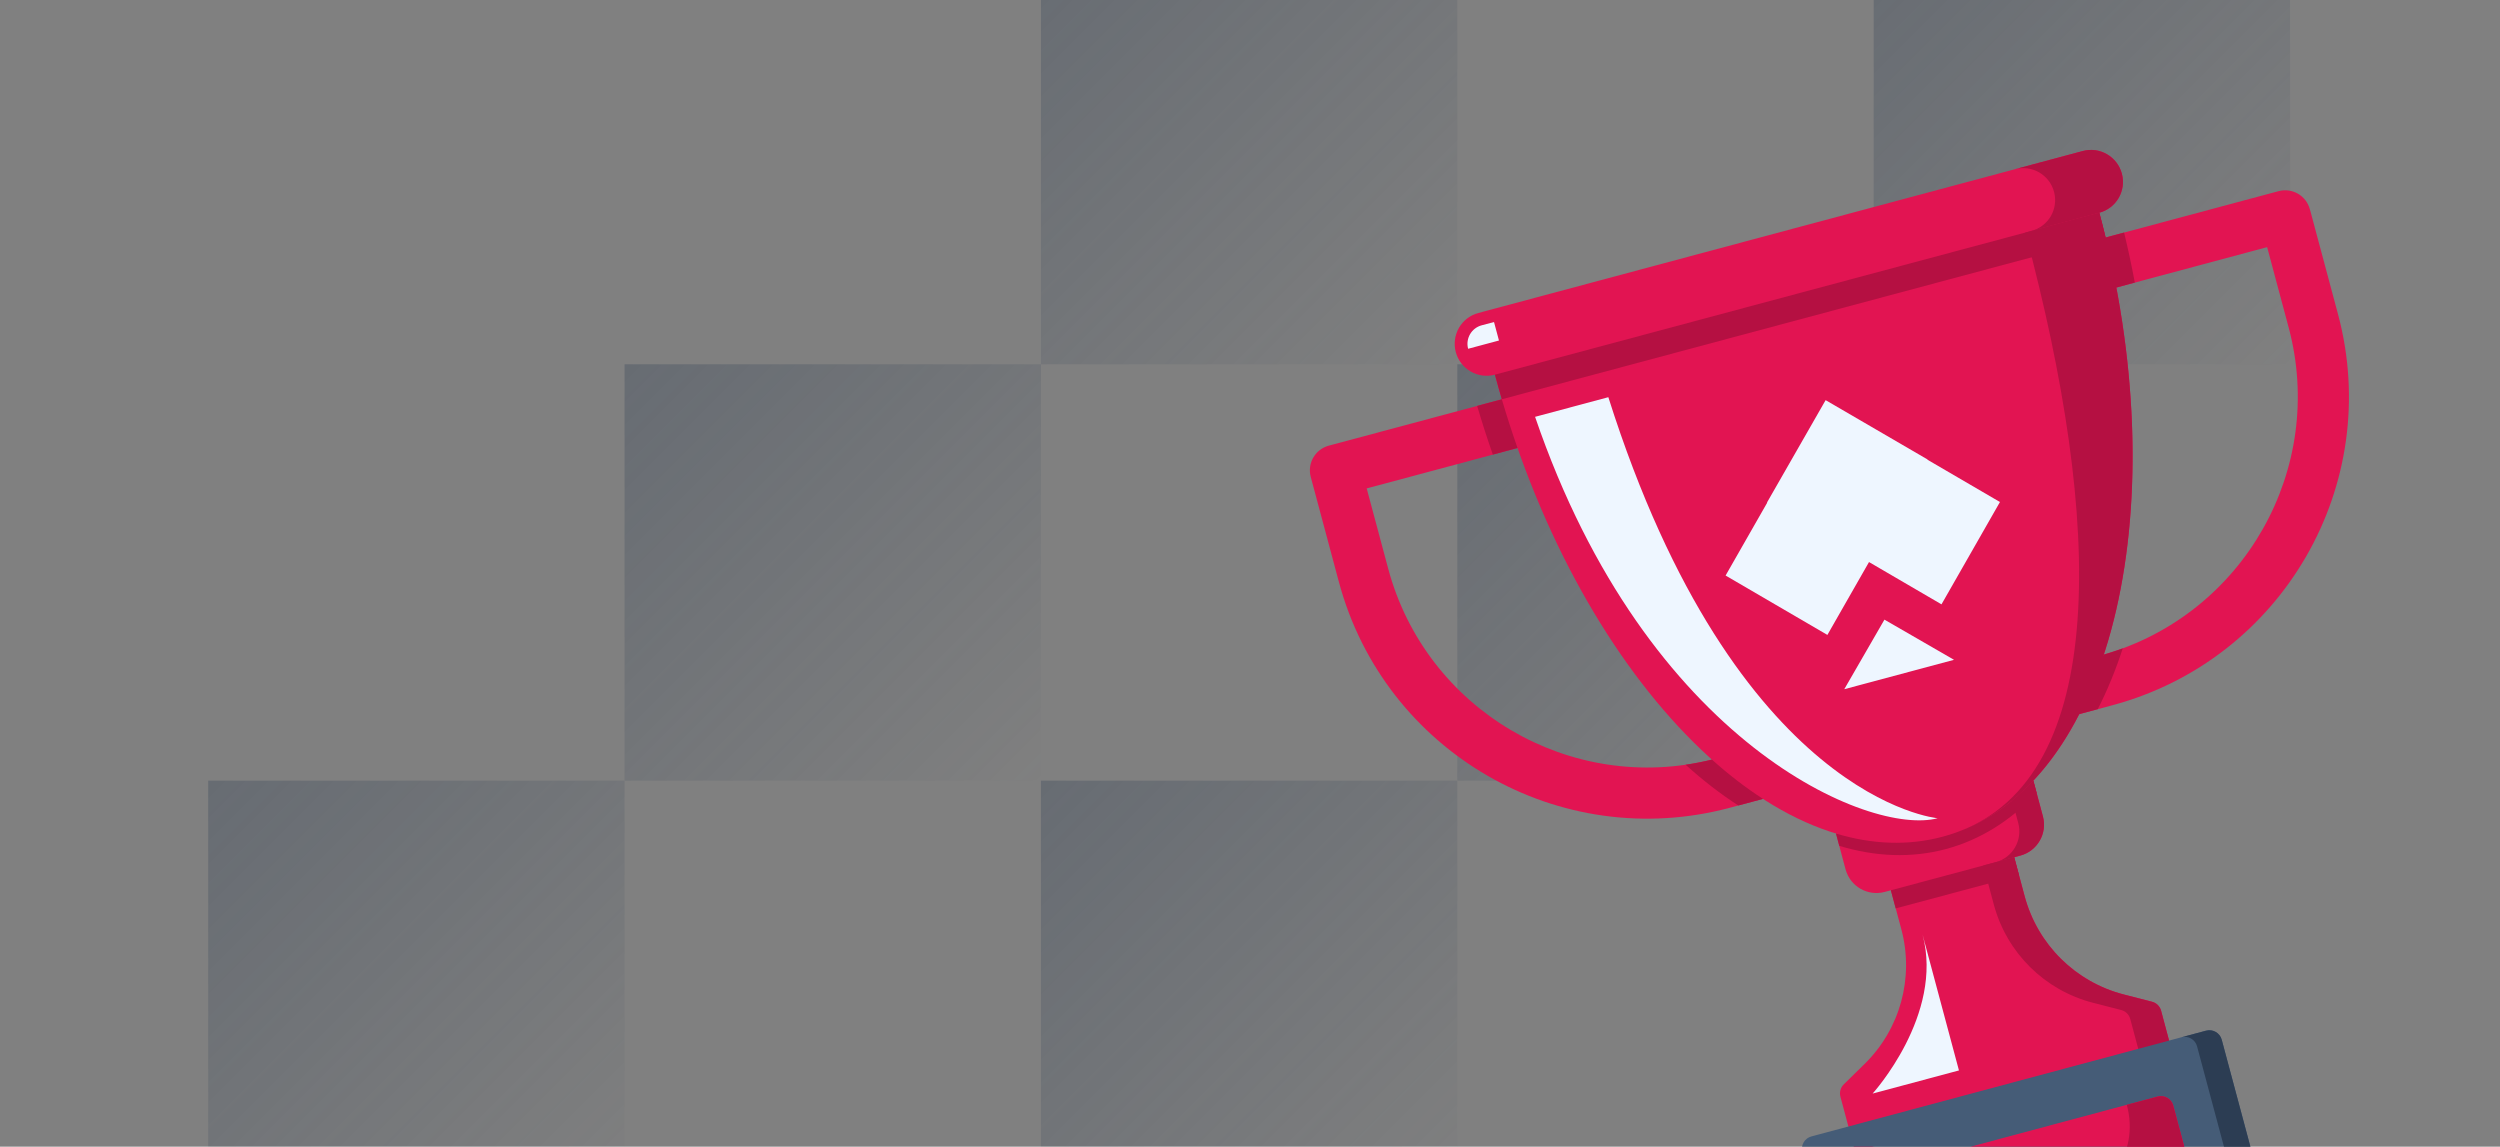 <svg width="484" height="222" viewBox="0 0 484 222" fill="none" xmlns="http://www.w3.org/2000/svg">
<rect x="0" y="0" width="484" height="222" fill="#808080" stroke="none"/>
<g opacity="0.3">
<path d="M40.305 151.136H120.915V231.746H40.305V151.136Z" fill="url(#paint0_linear_196_6843)"/>
<path d="M120.915 70.525V151.135H201.526V70.525H120.915Z" fill="url(#paint1_linear_196_6843)"/>
<path d="M201.526 -10.085H282.136V70.525H201.526V-10.085Z" fill="url(#paint2_linear_196_6843)"/>
<path d="M282.136 -90.695H362.746V-10.085H282.136V-90.695Z" fill="url(#paint3_linear_196_6843)"/>
</g>
<g opacity="0.3">
<path d="M120.915 231.746H201.525V312.356H120.915V231.746Z" fill="url(#paint4_linear_196_6843)"/>
<path d="M201.525 151.135V231.746H282.136V151.135H201.525Z" fill="url(#paint5_linear_196_6843)"/>
<path d="M282.136 70.525H362.746V151.135H282.136V70.525Z" fill="url(#paint6_linear_196_6843)"/>
<path d="M362.746 -10.085H443.356V70.525H362.746V-10.085Z" fill="url(#paint7_linear_196_6843)"/>
</g>
<path d="M447.194 40.504L452.636 60.814C461.474 93.797 441.906 127.709 408.939 136.542L400.579 138.782L407.291 126.726C434.396 118.941 450.407 90.728 443.078 63.375L438.917 47.846L403.095 57.444L401.728 47.567L441.129 37.009C443.769 36.302 446.479 37.87 447.185 40.506L447.194 40.504Z" fill="#E21452"/>
<path d="M418.391 195.686L421.218 206.236L359.132 222.872L356.305 212.322C356.074 211.46 356.327 210.536 356.968 209.918L360.962 206.004C367.878 199.233 370.608 189.272 368.101 179.916L365.114 168.769L388.994 162.37L391.981 173.517C394.488 182.873 401.833 190.135 411.207 192.54L416.623 193.933C417.488 194.148 418.17 194.826 418.399 195.683L418.391 195.686Z" fill="#E21452"/>
<path d="M418.391 195.686L421.218 206.236L415.247 207.836L412.42 197.286C412.189 196.424 411.508 195.75 410.644 195.535L405.228 194.143C395.854 191.737 388.508 184.475 386.002 175.119L383.015 163.972L388.986 162.372L391.973 173.52C394.48 182.876 401.825 190.137 411.199 192.543L416.615 193.935C417.479 194.15 418.161 194.828 418.391 195.686Z" fill="#B51042"/>
<path d="M393.654 151.134L395.511 158.064C396.394 161.361 394.438 164.756 391.141 165.639L364.873 172.678C361.576 173.561 358.185 171.603 357.301 168.303L355.444 161.373L393.65 151.135L393.654 151.134Z" fill="#E21452"/>
<path d="M389.947 165.959L366.067 172.358L367.008 175.869L390.888 169.47L389.947 165.959Z" fill="#B51042"/>
<path d="M430.126 201.285L441.33 243.099L360.137 264.854L348.933 223.04C348.58 221.724 349.369 220.363 350.681 220.012L427.098 199.536C428.41 199.185 429.775 199.973 430.126 201.285Z" fill="#455C77"/>
<path d="M430.126 201.285L441.331 243.099L436.554 244.379L425.35 202.565C424.997 201.248 423.633 200.465 422.321 200.816L427.098 199.536C428.41 199.185 429.775 199.973 430.126 201.285Z" fill="#2C3D53"/>
<path d="M365.185 226.37L417.721 212.293C419.042 211.939 420.397 212.725 420.75 214.041L425.232 230.768C425.585 232.085 424.804 233.443 423.483 233.797L370.947 247.874C369.626 248.228 368.271 247.442 367.918 246.125L363.436 229.398C363.084 228.082 363.864 226.724 365.185 226.37Z" fill="#E21452"/>
<path d="M393.654 151.134L395.511 158.064C396.394 161.361 394.438 164.756 391.141 165.639L386.364 166.919C389.661 166.036 391.619 162.645 390.734 159.344L388.877 152.414L393.654 151.134Z" fill="#B51042"/>
<path d="M346.853 153.178L334.911 156.378C301.944 165.211 268.042 145.627 259.204 112.644L253.762 92.334C253.054 89.693 254.618 86.985 257.259 86.277L296.659 75.72L299.22 85.278L264.592 94.556L268.753 110.085C276.084 137.442 304.055 153.865 331.421 147.055L346.844 153.18L346.853 153.178Z" fill="#E21452"/>
<path d="M405.147 36.407L406.427 41.183C421.983 99.241 408.399 153.331 376.088 161.988C343.777 170.646 304.968 130.595 289.411 72.538L288.131 67.761L405.142 36.408L405.147 36.407Z" fill="#E21452"/>
<path d="M364.827 119.962L378.296 127.738L357.05 133.431L364.827 119.962Z" fill="#EEF6FF"/>
<path d="M387.19 97.191L375.873 117.002L361.84 108.814L353.781 122.921L334.074 111.423L342.133 97.315L342.09 97.29L353.441 77.469L373.182 88.959L373.157 89.002L387.19 97.191Z" fill="#EEF6FF"/>
<path d="M293.79 86.728L289.014 88.008C287.932 84.931 286.921 81.781 285.973 78.579L290.75 77.299C291.698 80.501 292.709 83.651 293.79 86.728Z" fill="#B51042"/>
<path d="M341.315 154.662L336.538 155.942C333.089 153.716 329.667 151.072 326.333 148.049C328.036 147.809 329.726 147.474 331.43 147.053C334.666 149.963 337.971 152.511 341.315 154.662Z" fill="#B51042"/>
<path d="M393.654 151.134L394.294 153.523C389.298 158.845 383.414 162.585 376.728 164.377C370.042 166.168 363.076 165.872 356.088 163.76L355.448 161.372C362.436 163.483 369.402 163.78 376.088 161.988C382.774 160.197 388.658 156.457 393.654 151.134Z" fill="#B51042"/>
<path d="M405.147 36.407L406.427 41.184C421.498 97.429 409.218 149.947 379.064 161.051C408.339 150.147 407.165 101.242 392.1 45.022L390.821 40.245L405.147 36.407Z" fill="#B51042"/>
<path d="M410.793 33.614C411.235 35.262 410.966 36.934 410.182 38.312C409.385 39.679 408.072 40.747 406.423 41.189L289.412 72.542C286.116 73.425 282.725 71.468 281.84 68.167C281.399 66.518 281.667 64.846 282.452 63.469C283.248 62.102 284.562 61.033 286.21 60.592L403.221 29.238C406.518 28.355 409.909 30.313 410.793 33.614Z" fill="#E21452"/>
<path d="M406.427 41.184C406.856 42.786 407.257 44.382 407.648 45.976L290.754 77.298C290.291 75.718 289.844 74.135 289.416 72.537L406.427 41.184Z" fill="#B51042"/>
<path d="M410.793 33.614C411.235 35.262 410.967 36.934 410.182 38.311C409.385 39.679 408.072 40.747 406.424 41.189L393.291 44.708C394.94 44.266 396.253 43.197 397.05 41.83C397.835 40.453 398.103 38.781 397.661 37.132C396.778 33.836 393.386 31.874 390.089 32.757L403.221 29.238C406.518 28.355 409.909 30.313 410.793 33.614Z" fill="#B51042"/>
<path d="M420.75 214.041L425.231 230.764C425.583 232.08 424.794 233.441 423.482 233.793L376.08 246.494C385.675 243.72 416.91 233.147 411.749 213.888L417.72 212.289C419.032 211.937 420.397 212.725 420.749 214.037L420.75 214.041Z" fill="#B51042"/>
<path d="M375.128 158.406C362.16 161.881 318.866 144.146 297.191 80.697L311.374 76.897C336.129 155.002 375.124 158.407 375.124 158.407L375.128 158.406Z" fill="#EEF6FF"/>
<path d="M362.538 211.715C362.538 211.715 376.372 196.485 372.211 180.956L379.253 207.237L362.538 211.715Z" fill="#EEF6FF"/>
<path d="M289.239 62.34L290.199 65.923L284.228 67.523C283.699 65.55 284.87 63.51 286.851 62.98L289.239 62.34Z" fill="#EEF6FF"/>
<path d="M411.226 45.017C412.006 48.265 412.706 51.498 413.3 54.706L403.103 57.438L401.736 47.56L411.226 45.017Z" fill="#B51042"/>
<path d="M410.967 125.525C409.588 129.748 407.972 133.691 406.122 137.297L400.579 138.782L403.64 133.302L407.291 126.726C408.537 126.365 409.759 125.961 410.963 125.526L410.967 125.525Z" fill="#B51042"/>
<defs>
<linearGradient id="paint0_linear_196_6843" x1="40.305" y1="151.136" x2="120.915" y2="231.746" gradientUnits="userSpaceOnUse">
<stop stop-color="#2C3D53"/>
<stop offset="1" stop-color="#2C3D53" stop-opacity="0"/>
</linearGradient>
<linearGradient id="paint1_linear_196_6843" x1="120.915" y1="70.525" x2="201.526" y2="151.135" gradientUnits="userSpaceOnUse">
<stop stop-color="#2C3D53"/>
<stop offset="1" stop-color="#2C3D53" stop-opacity="0"/>
</linearGradient>
<linearGradient id="paint2_linear_196_6843" x1="201.526" y1="-10.085" x2="282.136" y2="70.525" gradientUnits="userSpaceOnUse">
<stop stop-color="#2C3D53"/>
<stop offset="1" stop-color="#2C3D53" stop-opacity="0"/>
</linearGradient>
<linearGradient id="paint3_linear_196_6843" x1="282.136" y1="-90.695" x2="362.746" y2="-10.085" gradientUnits="userSpaceOnUse">
<stop stop-color="#2C3D53"/>
<stop offset="1" stop-color="#2C3D53" stop-opacity="0"/>
</linearGradient>
<linearGradient id="paint4_linear_196_6843" x1="120.915" y1="231.746" x2="201.525" y2="312.356" gradientUnits="userSpaceOnUse">
<stop stop-color="#2C3D53"/>
<stop offset="1" stop-color="#2C3D53" stop-opacity="0"/>
</linearGradient>
<linearGradient id="paint5_linear_196_6843" x1="201.525" y1="151.135" x2="282.136" y2="231.746" gradientUnits="userSpaceOnUse">
<stop stop-color="#2C3D53"/>
<stop offset="1" stop-color="#2C3D53" stop-opacity="0"/>
</linearGradient>
<linearGradient id="paint6_linear_196_6843" x1="282.136" y1="70.525" x2="362.746" y2="151.135" gradientUnits="userSpaceOnUse">
<stop stop-color="#2C3D53"/>
<stop offset="1" stop-color="#2C3D53" stop-opacity="0"/>
</linearGradient>
<linearGradient id="paint7_linear_196_6843" x1="362.746" y1="-10.085" x2="443.356" y2="70.525" gradientUnits="userSpaceOnUse">
<stop stop-color="#2C3D53"/>
<stop offset="1" stop-color="#2C3D53" stop-opacity="0"/>
</linearGradient>
</defs>
</svg>
